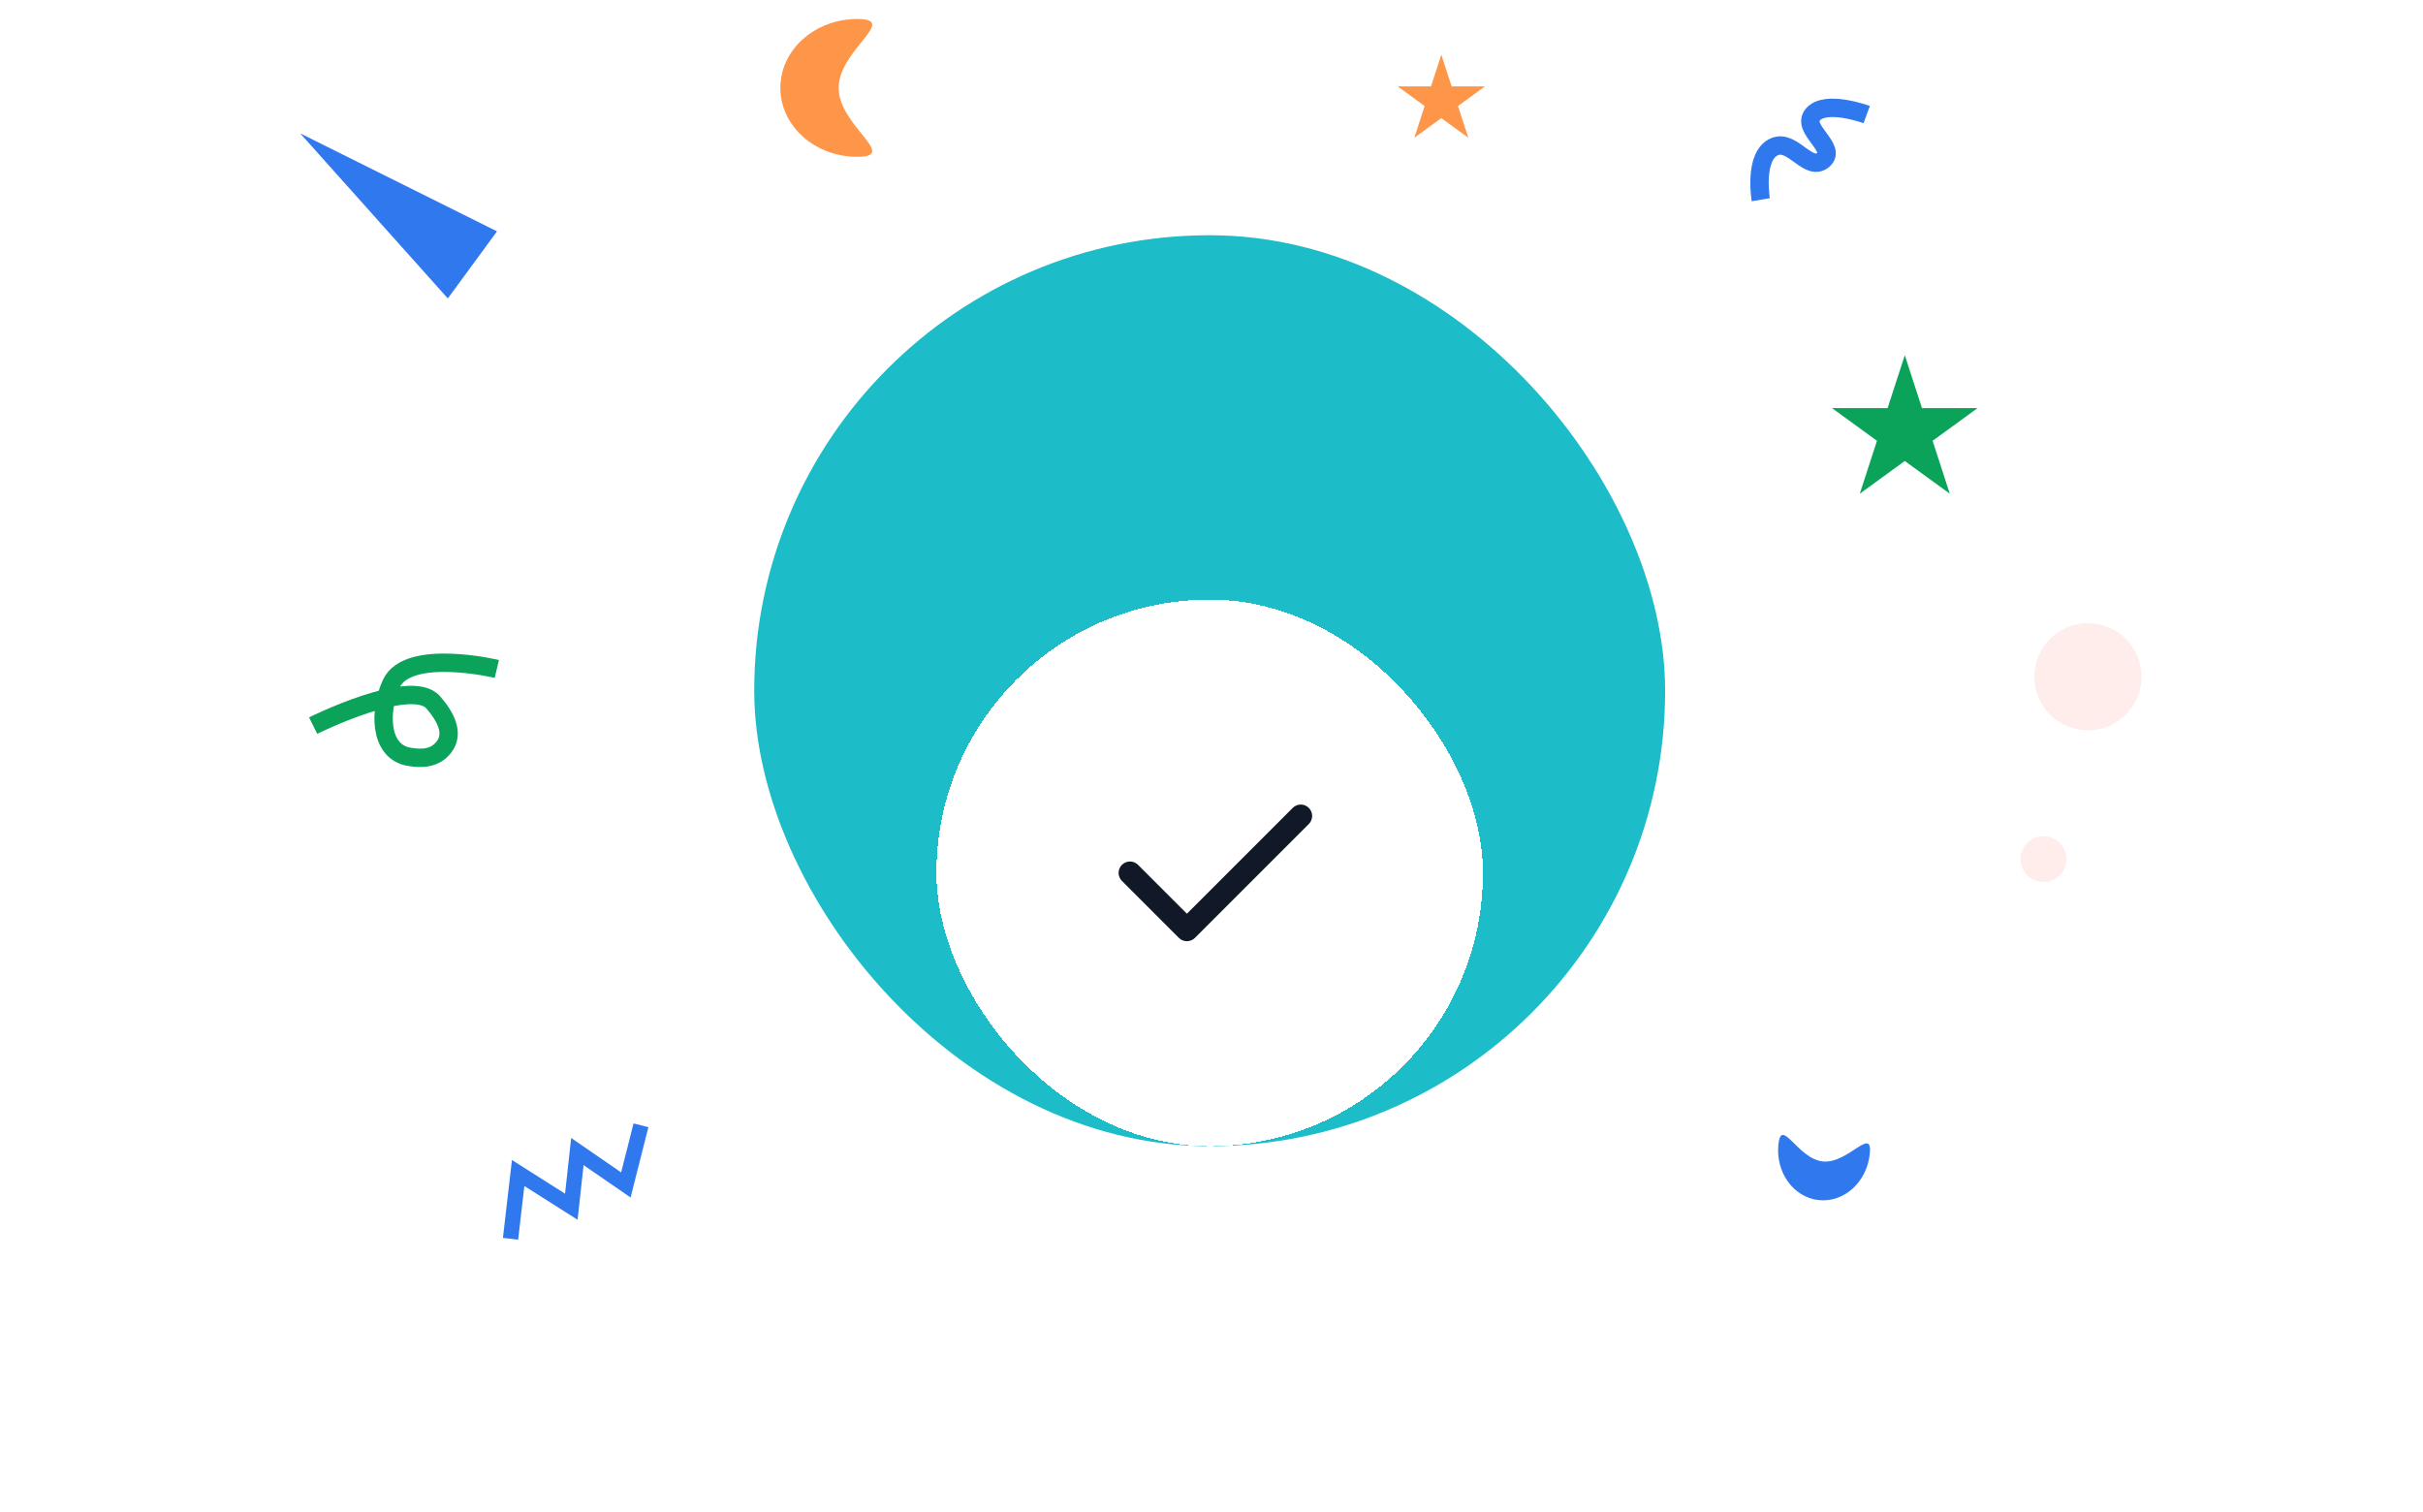 <svg width="266" height="166" viewBox="0 0 266 166" fill="none" xmlns="http://www.w3.org/2000/svg">
    <path d="M92.069 9.649C92.069 13.826 98.764 17.213 94.105 17.213C89.446 17.213 85.668 13.826 85.668 9.649C85.668 5.471 89.446 2.085 94.105 2.085C98.764 2.085 92.069 5.471 92.069 9.649Z"
          fill="#FE964A"/>
    <path d="M158.23 6L159.362 9.484H163.026L160.062 11.638L161.194 15.122L158.23 12.969L155.266 15.122L156.398 11.638L153.434 9.484H157.098L158.23 6Z"
          fill="#FE964A"/>
    <path d="M34.378 79.656C34.378 79.656 45.126 74.302 47.565 77.108C48.904 78.65 49.916 80.517 48.716 82.034C47.791 83.203 46.456 83.352 44.892 83.077C41.579 82.495 41.629 77.895 42.959 75.046C44.795 71.112 54.542 73.434 54.542 73.434"
          stroke="#0BA259" stroke-width="2.017"/>
    <circle cx="229.217" cy="74.292" r="5.883" fill="#FFEDEC"/>
    <path d="M56.047 135.99L56.884 128.77L62.72 132.47L63.385 126.413L68.708 130.08L70.366 123.532"
          stroke="#2F78EE" stroke-width="1.681"/>
    <path d="M193.301 21.925C193.301 21.925 192.482 17.064 194.831 16.096C196.803 15.282 198.514 18.881 200.135 17.576C201.777 16.254 197.678 14.16 199.013 12.579C200.418 10.915 204.929 12.579 204.929 12.579"
          stroke="#2F78EE" stroke-width="2.017"/>
    <path d="M32.955 14.64L54.561 25.397L49.161 32.761L32.955 14.64Z" fill="#2F78EE"/>
    <circle cx="224.346" cy="94.312" r="2.521" fill="#FFEDEC"/>
    <path d="M200.116 127.502C202.887 127.781 205.58 123.565 205.269 126.656C204.958 129.747 202.46 132.026 199.689 131.747C196.918 131.468 194.924 128.737 195.235 125.646C195.546 122.555 197.345 127.223 200.116 127.502Z"
          fill="#2F78EE"/>
    <path d="M209.11 38.993L210.997 44.8H217.103L212.163 48.39L214.05 54.197L209.11 50.608L204.17 54.197L206.057 48.39L201.117 44.8H207.223L209.11 38.993Z"
          fill="#0BA259"/>
    <rect x="82.8" y="25.823" width="100" height="100" rx="50" fill="#1CBCC8"/>
    <g filter="url(#filter0_d_2473_3511)">
        <rect x="102.8" y="45.823" width="60" height="60" rx="30" fill="white" shape-rendering="crispEdges"/>
        <path fill-rule="evenodd" clip-rule="evenodd"
              d="M143.684 68.689C144.172 69.177 144.172 69.969 143.684 70.457L131.184 82.957C130.696 83.445 129.904 83.445 129.416 82.957L123.166 76.707C122.678 76.219 122.678 75.427 123.166 74.939C123.654 74.451 124.446 74.451 124.934 74.939L130.3 80.305L141.916 68.689C142.404 68.201 143.196 68.201 143.684 68.689Z"
              fill="#111827"/>
    </g>
    <defs>
        <filter id="filter0_d_2473_3511" x="62.8" y="25.823" width="140" height="140" filterUnits="userSpaceOnUse"
                color-interpolation-filters="sRGB">
            <feFlood flood-opacity="0" result="BackgroundImageFix"/>
            <feColorMatrix in="SourceAlpha" type="matrix" values="0 0 0 0 0 0 0 0 0 0 0 0 0 0 0 0 0 0 127 0"
                           result="hardAlpha"/>
            <feOffset dy="20"/>
            <feGaussianBlur stdDeviation="20"/>
            <feComposite in2="hardAlpha" operator="out"/>
            <feColorMatrix type="matrix" values="0 0 0 0 0 0 0 0 0 0 0 0 0 0 0 0 0 0 0.3 0"/>
            <feBlend mode="normal" in2="BackgroundImageFix" result="effect1_dropShadow_2473_3511"/>
            <feBlend mode="normal" in="SourceGraphic" in2="effect1_dropShadow_2473_3511" result="shape"/>
        </filter>
    </defs>
</svg>
